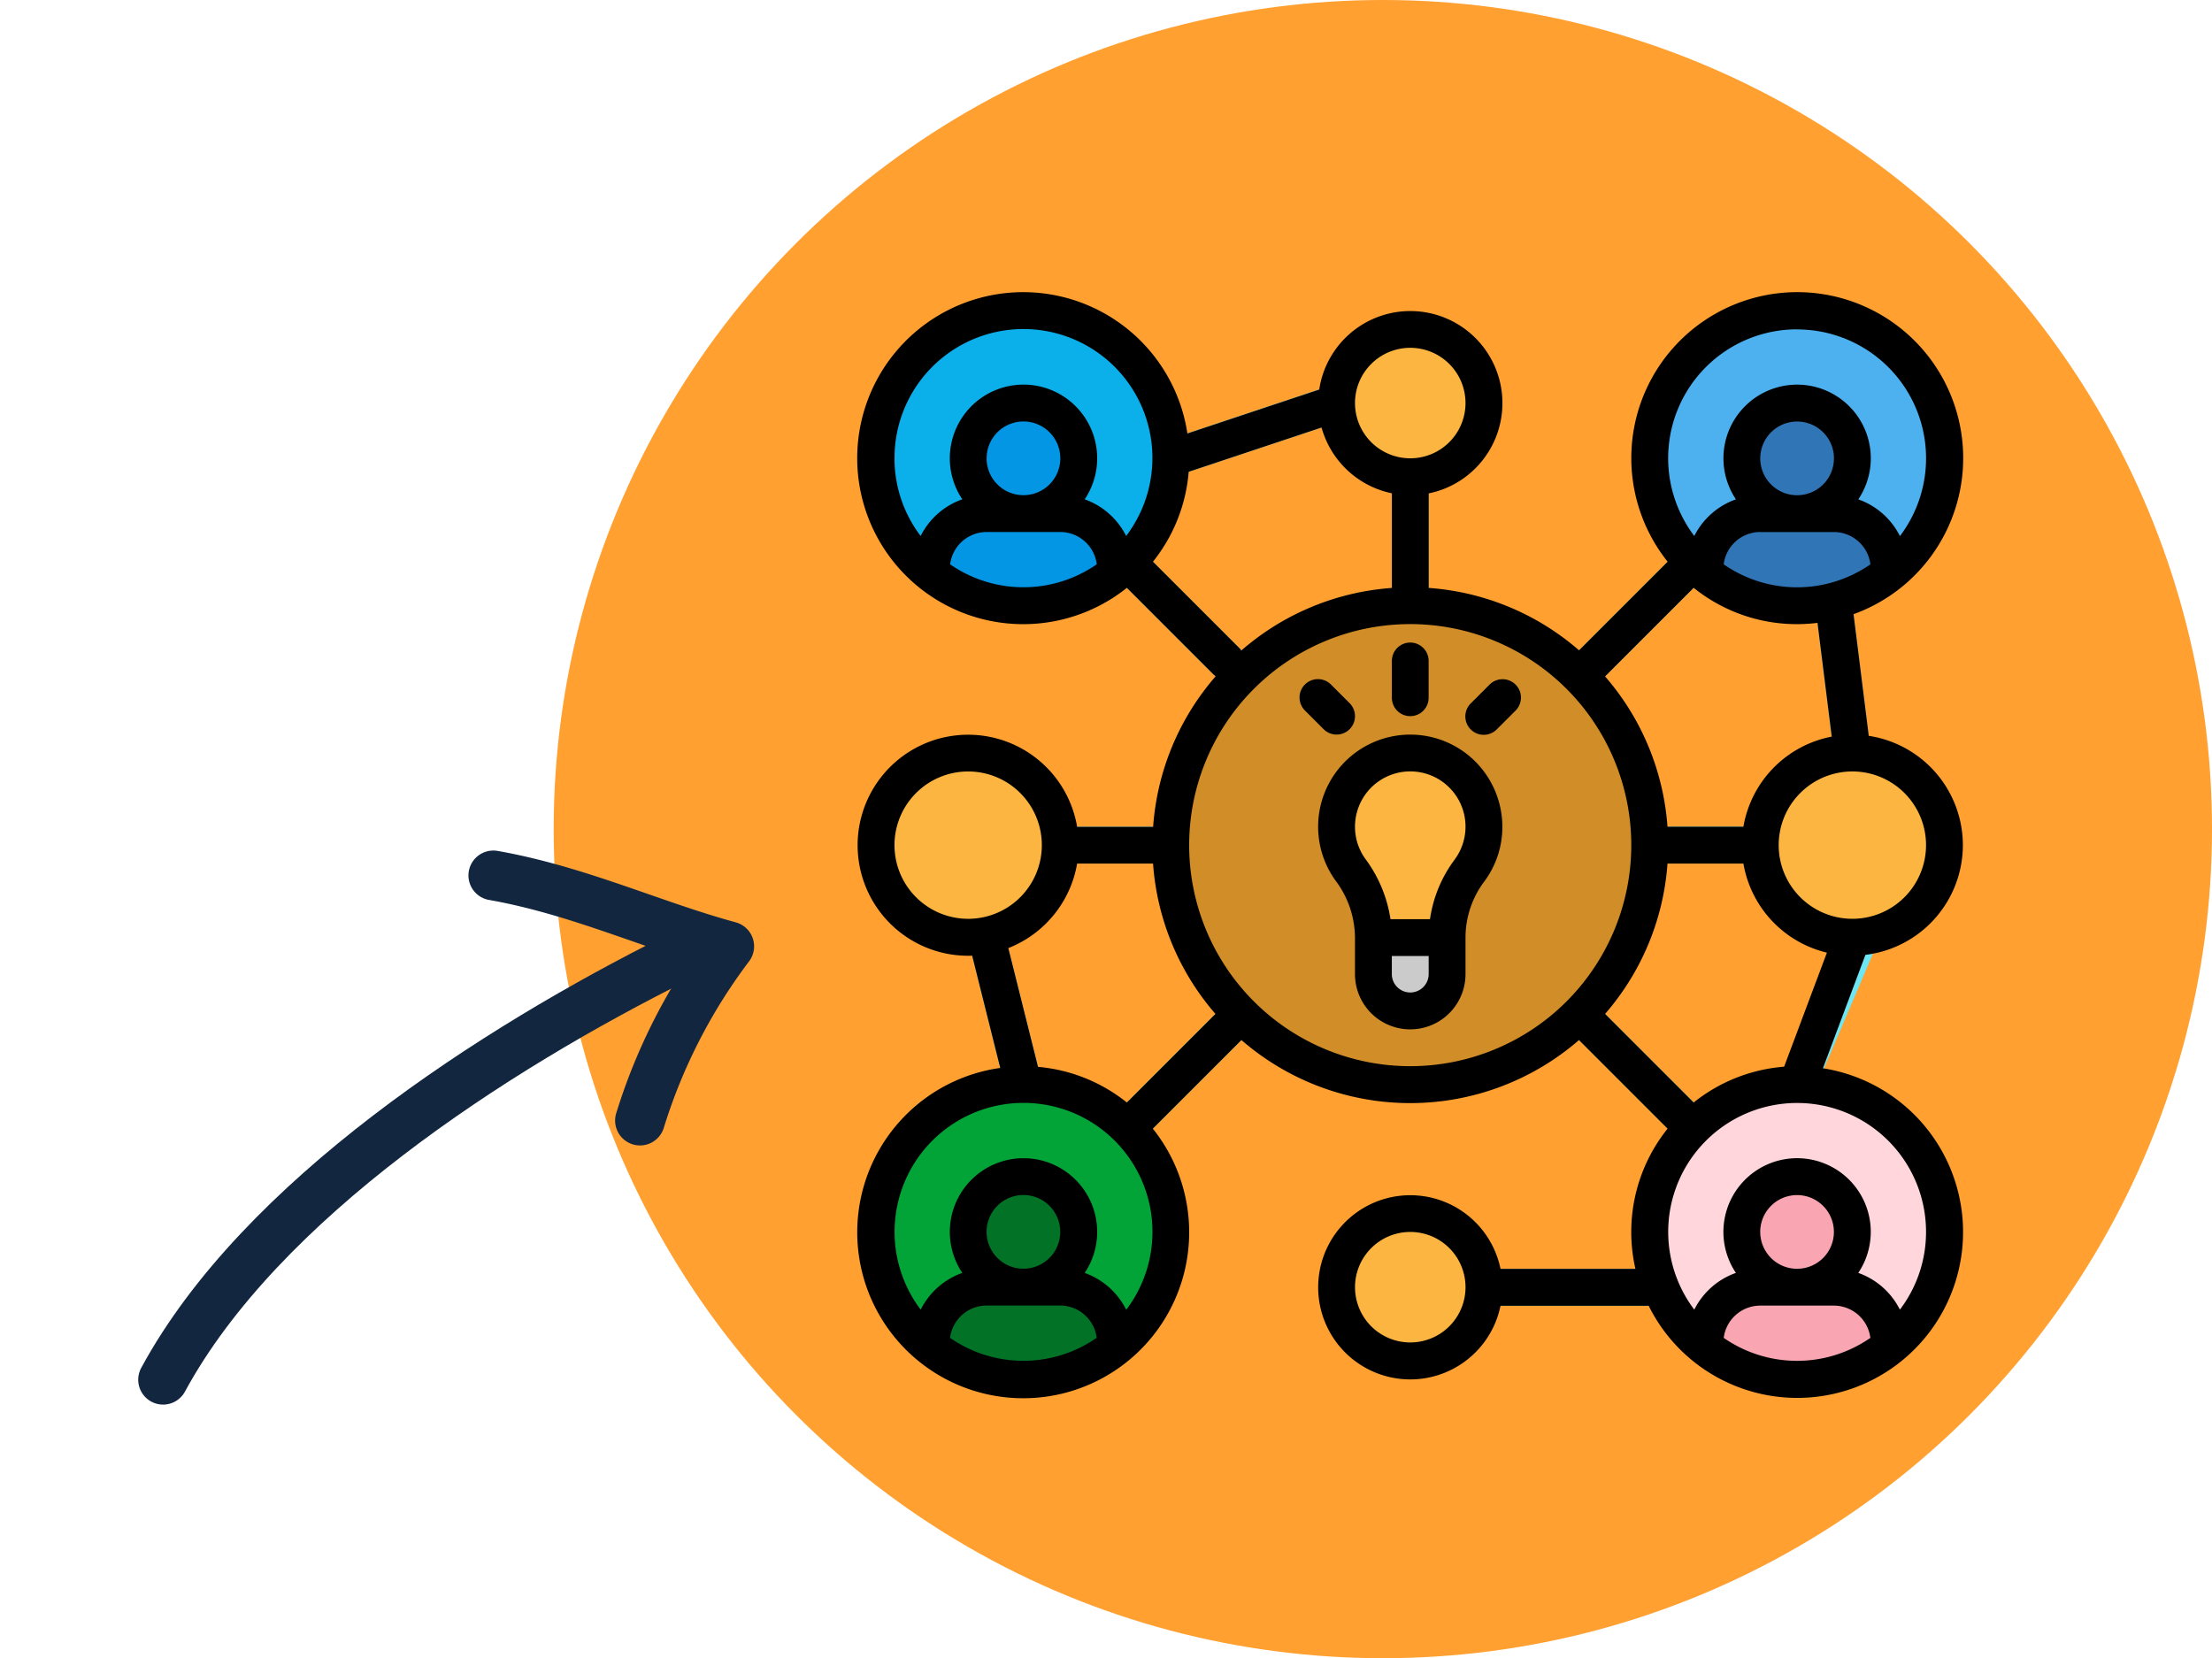 <svg xmlns="http://www.w3.org/2000/svg" xmlns:xlink="http://www.w3.org/1999/xlink" width="133.388" height="100" viewBox="0 0 133.388 100">
  <defs>
    <clipPath id="clip-path">
      <rect id="Rectángulo_346374" data-name="Rectángulo 346374" width="20.179" height="45.944" fill="none" stroke="#12263f" stroke-width="1"/>
    </clipPath>
  </defs>
  <g id="Grupo_1015394" data-name="Grupo 1015394" transform="translate(-1280.945 -230.552)">
    <circle id="Elipse_8509" data-name="Elipse 8509" cx="50" cy="50" r="50" transform="translate(1314.333 230.552)" fill="#ffa031"/>
    <g id="filled_outline" data-name="filled outline" transform="translate(1316.854 232.375)">
      <path id="Trazado_717632" data-name="Trazado 717632" d="M432.49,141.274a1.111,1.111,0,0,1-1.1-.973L430,129.193a1.111,1.111,0,0,1,2.2-.293l0,.018,1.388,11.108a1.112,1.112,0,0,1-1.1,1.249Z" transform="translate(-356.7 -96.573)" fill="#6ee7f5"/>
      <path id="Trazado_717633" data-name="Trazado 717633" d="M410.864,292.783a1.112,1.112,0,0,1-1.021-1.547l5.229-12.27a1.111,1.111,0,1,1,2.044.871h0l-5.229,12.27A1.111,1.111,0,0,1,410.864,292.783Z" transform="translate(-339.273 -226.052)" fill="#6ee7f5"/>
      <path id="Trazado_717634" data-name="Trazado 717634" d="M292.635,442.222H281.111a1.111,1.111,0,0,1,0-2.222h11.525a1.111,1.111,0,1,1,0,2.222Z" transform="translate(-227.535 -365.308)" fill="#2cbff4"/>
      <path id="Trazado_717635" data-name="Trazado 717635" d="M67.342,299.152a1.111,1.111,0,0,1-1.077-.842l-2.222-8.886a1.111,1.111,0,0,1,2.155-.539l2.222,8.886a1.112,1.112,0,0,1-1.078,1.38Z" transform="translate(-41.537 -234.457)" fill="#2cbff4"/>
      <path id="Trazado_717636" data-name="Trazado 717636" d="M145.107,61.572a1.111,1.111,0,0,1-.351-2.165l10-3.332a1.111,1.111,0,0,1,.7,2.107l-10,3.332a1.108,1.108,0,0,1-.351.057Z" transform="translate(-110.415 -34.644)" fill="#6ee7f5"/>
      <path id="Trazado_717637" data-name="Trazado 717637" d="M359.776,250.222h-6.665a1.111,1.111,0,0,1,0-2.222h6.665a1.111,1.111,0,1,1,0,2.222Z" transform="translate(-289.538 -199.967)" fill="#2cbff4"/>
      <path id="Trazado_717638" data-name="Trazado 717638" d="M249.111,98A1.111,1.111,0,0,1,248,96.886V89.111a1.111,1.111,0,1,1,2.222,0v7.776A1.111,1.111,0,0,1,249.111,98Z" transform="translate(-199.979 -62.183)" fill="#2cbff4"/>
      <path id="Trazado_717639" data-name="Trazado 717639" d="M126,127.108a1.107,1.107,0,0,1-.785-.325l-8.886-8.886a1.111,1.111,0,0,1,1.571-1.571l8.886,8.886a1.111,1.111,0,0,1-.785,1.9Z" transform="translate(-86.307 -86.295)" fill="#2cbff4"/>
      <path id="Trazado_717640" data-name="Trazado 717640" d="M103.776,250.222H97.111a1.111,1.111,0,1,1,0-2.222h6.665a1.111,1.111,0,1,1,0,2.222Z" transform="translate(-69.084 -199.967)" fill="#6ee7f5"/>
      <path id="Trazado_717641" data-name="Trazado 717641" d="M121.111,330a1.111,1.111,0,0,1-.785-1.9l7.776-7.776a1.111,1.111,0,0,1,1.571,1.571l-7.776,7.776a1.108,1.108,0,0,1-.785.325Z" transform="translate(-89.751 -261.97)" fill="#6ee7f5"/>
      <path id="Trazado_717642" data-name="Trazado 717642" d="M329.489,330.6a1.107,1.107,0,0,1-.785-.325l-8.378-8.378a1.111,1.111,0,0,1,1.571-1.571l8.379,8.378a1.111,1.111,0,0,1-.786,1.9Z" transform="translate(-261.981 -261.973)" fill="#6ee7f5"/>
      <path id="Trazado_717643" data-name="Trazado 717643" d="M321.111,126.553a1.111,1.111,0,0,1-.785-1.9l8.331-8.331a1.111,1.111,0,0,1,1.571,1.571l-8.331,8.331a1.107,1.107,0,0,1-.786.325Z" transform="translate(-261.981 -86.295)" fill="#6ee7f5"/>
      <circle id="Elipse_8495" data-name="Elipse 8495" cx="14.44" cy="14.44" r="14.44" transform="translate(34.692 34.703)" fill="#d18d28"/>
      <circle id="Elipse_8496" data-name="Elipse 8496" cx="8.886" cy="8.886" r="8.886" transform="translate(16.919 16.931)" fill="#0bafea"/>
      <path id="Trazado_717644" data-name="Trazado 717644" d="M59.108,115.332v.274a8.891,8.891,0,0,1-11.108,0v-.274A3.333,3.333,0,0,1,51.332,112h4.443A3.333,3.333,0,0,1,59.108,115.332Z" transform="translate(-27.748 -82.851)" fill="#0276b4"/>
      <circle id="Elipse_8497" data-name="Elipse 8497" cx="3.332" cy="3.332" r="3.332" transform="translate(22.473 22.485)" fill="#0296e5"/>
      <path id="Trazado_717645" data-name="Trazado 717645" d="M55.776,112H51.332A3.333,3.333,0,0,0,48,115.332v.274a8.891,8.891,0,0,0,11.108,0v-.274A3.333,3.333,0,0,0,55.776,112Z" transform="translate(-27.748 -82.851)" fill="#0296e5"/>
      <circle id="Elipse_8498" data-name="Elipse 8498" cx="8.886" cy="8.886" r="8.886" transform="translate(16.919 63.584)" fill="#02a437"/>
      <path id="Trazado_717646" data-name="Trazado 717646" d="M232.886,220.439a4.443,4.443,0,1,0-8.034,2.616,6.912,6.912,0,0,1,1.369,4.071h4.443A6.708,6.708,0,0,1,232,223.1a4.419,4.419,0,0,0,.886-2.661Z" transform="translate(-179.311 -172.406)" fill="#fbb540"/>
      <path id="Trazado_717647" data-name="Trazado 717647" d="M240,296.16h4.443v2.2a2.222,2.222,0,0,1-4.443,0v-2.2Z" transform="translate(-193.089 -241.44)" fill="#cbcbcb"/>
      <g id="Grupo_1013756" data-name="Grupo 1013756" transform="translate(16.919 18.041)">
        <path id="Trazado_717648" data-name="Trazado 717648" d="M249.111,172.443A1.111,1.111,0,0,1,248,171.332v-2.222a1.111,1.111,0,1,1,2.222,0v2.222A1.111,1.111,0,0,1,249.111,172.443Z" transform="translate(-216.898 -149.116)" fill="#fbb540"/>
        <path id="Trazado_717649" data-name="Trazado 717649" d="M210.222,187.332a1.107,1.107,0,0,1-.785-.325l-1.111-1.111a1.111,1.111,0,1,1,1.571-1.571l1.111,1.111a1.111,1.111,0,0,1-.785,1.9Z" transform="translate(-182.452 -162.895)" fill="#fbb540"/>
        <path id="Trazado_717650" data-name="Trazado 717650" d="M281.111,187.332a1.111,1.111,0,0,1-.785-1.9l1.111-1.111a1.111,1.111,0,1,1,1.571,1.571l-1.111,1.111a1.107,1.107,0,0,1-.785.325Z" transform="translate(-244.455 -162.895)" fill="#fbb540"/>
        <circle id="Elipse_8499" data-name="Elipse 8499" cx="5.554" cy="5.554" r="5.554" transform="translate(0 25.548)" fill="#fbb540"/>
        <circle id="Elipse_8500" data-name="Elipse 8500" cx="5.554" cy="5.554" r="5.554" transform="translate(53.318 25.548)" fill="#fbb540"/>
        <circle id="Elipse_8501" data-name="Elipse 8501" cx="4.443" cy="4.443" r="4.443" transform="translate(27.77 53.318)" fill="#fbb540"/>
        <circle id="Elipse_8502" data-name="Elipse 8502" cx="4.443" cy="4.443" r="4.443" transform="translate(27.77 0)" fill="#fbb540"/>
      </g>
      <path id="Trazado_717651" data-name="Trazado 717651" d="M240,296h4.443v1.111H240Z" transform="translate(-193.089 -241.302)" fill="#a8a8a8"/>
      <circle id="Elipse_8503" data-name="Elipse 8503" cx="8.886" cy="8.886" r="8.886" transform="translate(63.573 16.812)" fill="#4db1f0"/>
      <circle id="Elipse_8504" data-name="Elipse 8504" cx="3.332" cy="3.332" r="3.332" transform="translate(69.127 22.366)" fill="#3076b6"/>
      <path id="Trazado_717652" data-name="Trazado 717652" d="M391.776,111.147h-4.443A3.333,3.333,0,0,0,384,114.479v.274a8.891,8.891,0,0,0,11.108,0v-.274A3.333,3.333,0,0,0,391.776,111.147Z" transform="translate(-317.095 -82.116)" fill="#3076b6"/>
      <circle id="Elipse_8505" data-name="Elipse 8505" cx="3.332" cy="3.332" r="3.332" transform="translate(22.473 69.138)" fill="#027226"/>
      <path id="Trazado_717653" data-name="Trazado 717653" d="M59.108,451.332v.274a8.891,8.891,0,0,1-11.108,0v-.274A3.333,3.333,0,0,1,51.332,448h4.443A3.333,3.333,0,0,1,59.108,451.332Z" transform="translate(-27.748 -372.197)" fill="#027226"/>
      <circle id="Elipse_8506" data-name="Elipse 8506" cx="8.886" cy="8.886" r="8.886" transform="translate(63.573 63.584)" fill="#ffd6db"/>
      <path id="Trazado_717654" data-name="Trazado 717654" d="M395.108,451.332v.274a8.891,8.891,0,0,1-11.108,0v-.274A3.333,3.333,0,0,1,387.332,448h4.443A3.333,3.333,0,0,1,395.108,451.332Z" transform="translate(-317.095 -372.197)" fill="#faa6b2"/>
      <path id="Trazado_717655" data-name="Trazado 717655" d="M395.108,451.332v.274a8.891,8.891,0,0,1-11.108,0v-.274A3.333,3.333,0,0,1,387.332,448h4.443A3.333,3.333,0,0,1,395.108,451.332Z" transform="translate(-317.095 -372.197)" fill="#faa6b2"/>
      <circle id="Elipse_8507" data-name="Elipse 8507" cx="3.332" cy="3.332" r="3.332" transform="translate(69.127 69.138)" fill="#faa6b2"/>
      <path id="Trazado_717656" data-name="Trazado 717656" d="M225.341,209.485a5.554,5.554,0,0,0-8.277,7.333,5.777,5.777,0,0,1,1.155,3.416v2.2a3.332,3.332,0,0,0,6.665,0v-2.2a5.632,5.632,0,0,1,1.114-3.36,5.5,5.5,0,0,0,1.108-3.327A5.574,5.574,0,0,0,225.341,209.485Zm-2.678,12.947a1.111,1.111,0,1,1-2.222,0v-1.089h2.222Zm1.558-6.892a7.854,7.854,0,0,0-1.478,3.581H220.36a8.11,8.11,0,0,0-1.5-3.615,3.3,3.3,0,0,1-.631-2.2,3.332,3.332,0,1,1,5.993,2.23Z" transform="translate(-172.42 -165.513)"/>
      <path id="Trazado_717657" data-name="Trazado 717657" d="M249.111,172.443a1.111,1.111,0,0,0,1.111-1.111v-2.222a1.111,1.111,0,1,0-2.222,0v2.222A1.111,1.111,0,0,0,249.111,172.443Z" transform="translate(-199.979 -131.075)"/>
      <path id="Trazado_717658" data-name="Trazado 717658" d="M210.222,187.332a1.111,1.111,0,0,0,.785-1.9l-1.111-1.111a1.111,1.111,0,1,0-1.571,1.571l1.111,1.111A1.107,1.107,0,0,0,210.222,187.332Z" transform="translate(-165.533 -144.853)"/>
      <path id="Trazado_717659" data-name="Trazado 717659" d="M281.436,184.325l-1.111,1.111a1.111,1.111,0,1,0,1.571,1.571l1.111-1.111a1.111,1.111,0,1,0-1.571-1.571Z" transform="translate(-227.535 -144.853)"/>
      <path id="Trazado_717660" data-name="Trazado 717660" d="M82.456,49.144a6.675,6.675,0,0,0-5.675-6.591l-.917-7.337a10.007,10.007,0,1,0-11.211-3.164L59.31,37.395a15.486,15.486,0,0,0-9.067-3.763v-5.7a5.554,5.554,0,1,0-6.6-6.263l-7.95,2.649a10.011,10.011,0,1,0-3.649,9.309l5.2,5.2a1.123,1.123,0,0,0,.158.13,15.485,15.485,0,0,0-3.775,9.082H29.044a6.665,6.665,0,1,0-6.57,7.776c.081,0,.161,0,.242-.006l1.693,6.771a10.008,10.008,0,1,0,9.2,3.662l5.343-5.343a15.523,15.523,0,0,0,20.355,0l5.343,5.343a9.956,9.956,0,0,0-1.939,8.457H54.575a5.554,5.554,0,1,0,0,2.222h8.933A10,10,0,1,0,74.017,62.6L76.58,55.76a6.673,6.673,0,0,0,5.876-6.617ZM49.132,79.135A3.332,3.332,0,1,1,52.465,75.8,3.332,3.332,0,0,1,49.132,79.135ZM66.224,64.664l-5.343-5.343a15.486,15.486,0,0,0,3.763-9.067h4.578a6.682,6.682,0,0,0,5.035,5.373l-2.58,6.879a9.946,9.946,0,0,0-5.453,2.158ZM80.235,49.144A4.443,4.443,0,1,1,75.791,44.7,4.443,4.443,0,0,1,80.235,49.144ZM74.548,42.6a6.68,6.68,0,0,0-5.327,5.436H64.643a15.486,15.486,0,0,0-3.763-9.067l5.343-5.343a9.923,9.923,0,0,0,7.466,2.113Zm-4.31-16.78a2.222,2.222,0,1,1,2.222,2.222A2.222,2.222,0,0,1,70.237,25.817Zm0,4.443h4.443a2.224,2.224,0,0,1,2.2,1.946,7.751,7.751,0,0,1-8.848,0A2.224,2.224,0,0,1,70.237,30.26Zm2.222-12.219a7.771,7.771,0,0,1,6.2,12.463,4.466,4.466,0,0,0-2.509-2.216,4.443,4.443,0,1,0-7.38,0A4.466,4.466,0,0,0,66.26,30.5a7.771,7.771,0,0,1,6.2-12.462ZM49.132,19.152A3.332,3.332,0,1,1,45.8,22.485,3.332,3.332,0,0,1,49.132,19.152Zm-31.1,6.665A7.776,7.776,0,1,1,32,30.5,4.466,4.466,0,0,0,29.5,28.289a4.443,4.443,0,1,0-7.38,0A4.466,4.466,0,0,0,19.607,30.5a7.736,7.736,0,0,1-1.577-4.687Zm5.554,0a2.222,2.222,0,1,1,2.222,2.222A2.222,2.222,0,0,1,23.584,25.817Zm-2.2,6.389a2.224,2.224,0,0,1,2.2-1.946h4.443a2.224,2.224,0,0,1,2.2,1.946A7.751,7.751,0,0,1,21.381,32.206Zm12.23-.154a9.945,9.945,0,0,0,2.155-5.423l8.012-2.67a5.572,5.572,0,0,0,4.243,3.968v5.706a15.485,15.485,0,0,0-9.082,3.775,1.123,1.123,0,0,0-.13-.158ZM18.03,49.144a4.443,4.443,0,1,1,4.443,4.443A4.443,4.443,0,0,1,18.03,49.144Zm11.014,1.111h4.578a15.486,15.486,0,0,0,3.763,9.067l-5.343,5.343a9.944,9.944,0,0,0-5.358-2.15l-1.791-7.162A6.684,6.684,0,0,0,29.044,50.254Zm-7.662,28.6a2.224,2.224,0,0,1,2.2-1.946h4.443a2.224,2.224,0,0,1,2.2,1.946A7.751,7.751,0,0,1,21.381,78.859Zm2.2-6.389a2.222,2.222,0,1,1,2.222,2.222A2.222,2.222,0,0,1,23.584,72.47ZM32,77.158A4.466,4.466,0,0,0,29.5,74.942a4.443,4.443,0,1,0-7.38,0,4.466,4.466,0,0,0-2.509,2.215,7.776,7.776,0,1,1,12.4,0Zm3.8-28.014a13.33,13.33,0,1,1,13.33,13.33A13.33,13.33,0,0,1,35.8,49.144ZM68.035,78.859a2.224,2.224,0,0,1,2.2-1.946h4.443a2.224,2.224,0,0,1,2.2,1.946A7.751,7.751,0,0,1,68.035,78.859Zm2.2-6.389a2.222,2.222,0,1,1,2.222,2.222A2.221,2.221,0,0,1,70.237,72.47Zm10,0a7.736,7.736,0,0,1-1.577,4.687,4.466,4.466,0,0,0-2.509-2.216,4.443,4.443,0,1,0-7.38,0,4.466,4.466,0,0,0-2.509,2.215A7.774,7.774,0,1,1,80.235,72.47Z" transform="translate(0 0)"/>
    </g>
    <g id="Grupo_1002342" data-name="Grupo 1002342" transform="matrix(0.174, -0.985, 0.985, 0.174, 1278.468, 316.381)">
      <g id="Grupo_1002315" data-name="Grupo 1002315" transform="translate(46.755 32.487) rotate(135)">
        <g id="Grupo_1002212" data-name="Grupo 1002212" transform="translate(0 0)" clip-path="url(#clip-path)">
          <path id="Trazado_707910" data-name="Trazado 707910" d="M4.374,40.036C-1.147,28.993-.534,12.269,1.307,0" transform="translate(10.623 4.408)" fill="none" stroke="#12263f" stroke-linecap="round" stroke-linejoin="round" stroke-width="3"/>
          <path id="Trazado_707911" data-name="Trazado 707911" d="M0,9.2C3.681,5.521,7.976,3.067,11.656,0a34.1,34.1,0,0,0,5.522,10.429" transform="translate(1.5 1.5)" fill="none" stroke="#12263f" stroke-linecap="round" stroke-linejoin="round" stroke-width="3"/>
        </g>
      </g>
    </g>
  </g>
</svg>
